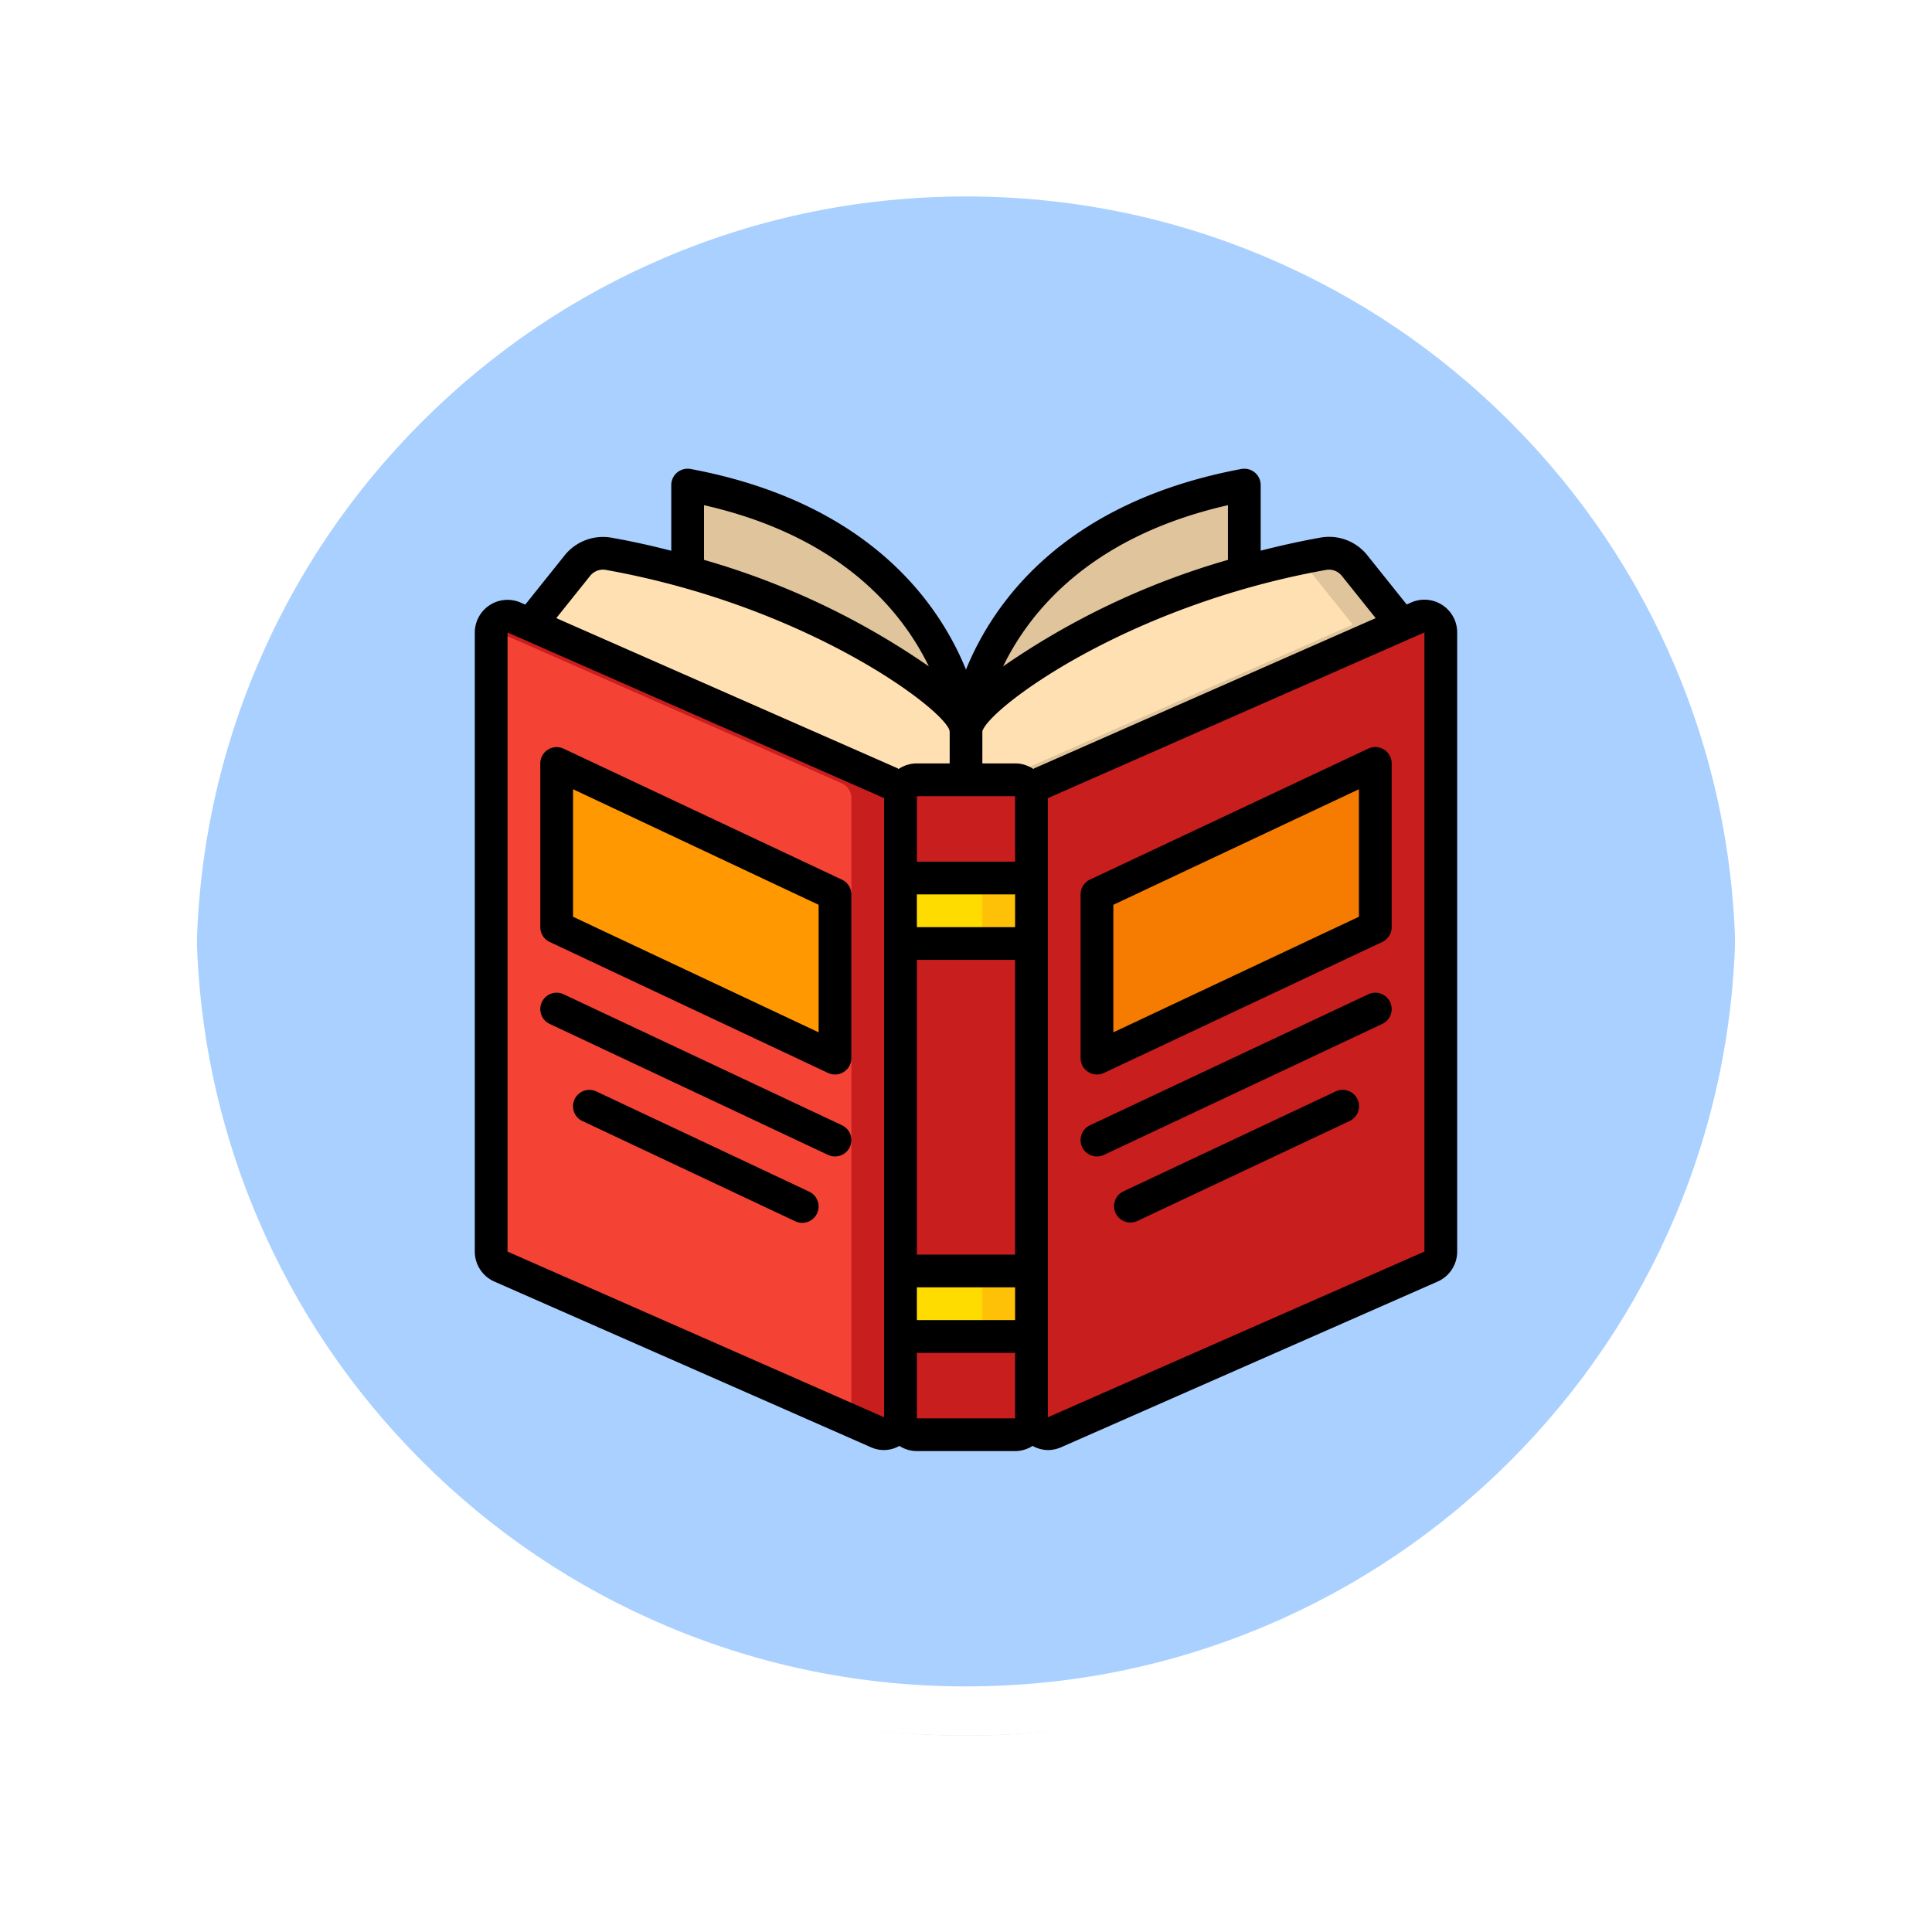 <svg xmlns="http://www.w3.org/2000/svg" xmlns:xlink="http://www.w3.org/1999/xlink" width="118" height="118" viewBox="0 0 118 118">
  <defs>
    <filter id="Trazado_874925" x="0" y="0" width="118" height="118" filterUnits="userSpaceOnUse">
      <feOffset dy="3" input="SourceAlpha"/>
      <feGaussianBlur stdDeviation="3" result="blur"/>
      <feFlood flood-opacity="0.161"/>
      <feComposite operator="in" in2="blur"/>
      <feComposite in="SourceGraphic"/>
    </filter>
  </defs>
  <g id="Grupo_1112471" data-name="Grupo 1112471" transform="translate(-1108.134 -1933.999)">
    <g id="Grupo_1111553" data-name="Grupo 1111553" transform="translate(308.634 -577.158)">
      <g id="Grupo_1111316" data-name="Grupo 1111316" transform="translate(808.5 2517.157)">
        <g id="Grupo_1109835" data-name="Grupo 1109835" transform="translate(0 0)">
          <g id="Grupo_1107913" data-name="Grupo 1107913" transform="translate(0 0)">
            <g transform="matrix(1, 0, 0, 1, -9, -6)" filter="url(#Trazado_874925)">
              <g id="Trazado_874925-2" data-name="Trazado 874925" transform="translate(9 6)" fill="#9cc8ff" opacity="0.859">
                <path d="M 50 98.5 C 43.452 98.5 37.1 97.218 31.122 94.689 C 25.347 92.246 20.16 88.749 15.705 84.295 C 11.251 79.84 7.753 74.653 5.311 68.878 C 2.782 62.9 1.5 56.548 1.5 50 C 1.5 43.452 2.782 37.1 5.311 31.122 C 7.753 25.347 11.251 20.16 15.705 15.705 C 20.16 11.251 25.347 7.753 31.122 5.311 C 37.1 2.782 43.452 1.5 50 1.5 C 56.548 1.5 62.899 2.782 68.878 5.311 C 74.653 7.753 79.84 11.251 84.294 15.705 C 88.749 20.16 92.246 25.347 94.689 31.122 C 97.217 37.1 98.499 43.452 98.499 50 C 98.499 56.548 97.217 62.9 94.689 68.878 C 92.246 74.653 88.749 79.84 84.294 84.295 C 79.84 88.749 74.653 92.246 68.878 94.689 C 62.899 97.218 56.548 98.5 50 98.5 Z" stroke="none"/>
                <path d="M 50 3 C 43.653 3 37.499 4.242 31.706 6.692 C 26.11 9.059 21.083 12.449 16.766 16.766 C 12.449 21.083 9.059 26.11 6.692 31.706 C 4.242 37.499 3 43.653 3 50 C 3 56.346 4.242 62.501 6.692 68.294 C 9.059 73.89 12.449 78.917 16.766 83.234 C 21.083 87.551 26.11 90.941 31.706 93.308 C 37.499 95.758 43.653 97 50 97 C 56.346 97 62.501 95.758 68.293 93.308 C 73.89 90.941 78.916 87.551 83.234 83.234 C 87.551 78.917 90.94 73.89 93.307 68.294 C 95.757 62.501 96.999 56.346 96.999 50 C 96.999 43.653 95.757 37.499 93.307 31.706 C 90.94 26.11 87.551 21.083 83.234 16.766 C 78.916 12.449 73.89 9.059 68.293 6.692 C 62.501 4.242 56.346 3 50 3 M 50 0 C 77.614 0 99.999 22.386 99.999 50 L 99.999 50 C 99.999 77.614 77.614 100 50 100 C 22.386 100 0 77.614 0 50 L 0 50 C 0 22.386 22.386 0 50 0 Z" stroke="none" fill="#fff"/>
              </g>
            </g>
            <g id="Trazado_874923" data-name="Trazado 874923" transform="translate(0 0)" fill="none">
              <path d="M50,0a50,50,0,0,1,50,50h0A50,50,0,0,1,0,50H0A50,50,0,0,1,50,0Z" stroke="none"/>
              <path d="M 50 3 C 43.653 3 37.499 4.242 31.706 6.692 C 26.11 9.059 21.083 12.449 16.766 16.766 C 12.449 21.083 9.059 26.11 6.692 31.706 C 4.242 37.499 3 43.653 3 50 C 3 56.346 4.242 62.501 6.692 68.294 C 9.059 73.89 12.449 78.917 16.766 83.234 C 21.083 87.551 26.11 90.941 31.706 93.308 C 37.499 95.758 43.653 97 50 97 C 56.346 97 62.501 95.758 68.293 93.308 C 73.89 90.941 78.916 87.551 83.234 83.234 C 87.551 78.917 90.94 73.89 93.307 68.294 C 95.757 62.501 96.999 56.346 96.999 50 C 96.999 43.653 95.757 37.499 93.307 31.706 C 90.94 26.11 87.551 21.083 83.234 16.766 C 78.916 12.449 73.89 9.059 68.293 6.692 C 62.501 4.242 56.346 3 50 3 M 50 0 C 77.614 0 99.999 22.386 99.999 50 L 99.999 50 C 99.999 77.614 77.614 100 50 100 C 22.386 100 0 77.614 0 50 L 0 50 C 0 22.386 22.386 0 50 0 Z" stroke="none" fill="#fff"/>
            </g>
          </g>
        </g>
      </g>
    </g>
    <g id="Page-1" transform="translate(1137.133 1962.626)">
      <g id="_002---Open-Book" data-name="002---Open-Book">
        <path id="Rectangle-path" d="M26,29h8V49H26Z" fill="#c81e1e"/>
        <path id="Shape" d="M34,20v5H26V20a1,1,0,0,1,1-1h6A1,1,0,0,1,34,20Z" fill="#c81e1e"/>
        <path id="Shape-2" data-name="Shape" d="M34,53v5a1,1,0,0,1-1,1H27a1,1,0,0,1-1-1V53Z" fill="#c81e1e"/>
        <path id="Shape-3" data-name="Shape" d="M26,20.12V57.94a1,1,0,0,1-1.4.91L1.6,48.73a.991.991,0,0,1-.6-.91V10a.993.993,0,0,1,1.4-.91l.98.43L25.4,19.21a.981.981,0,0,1,.6.91Z" fill="#f44335"/>
        <path id="Shape-4" data-name="Shape" d="M25.4,19.21,3.38,9.52,2.4,9.09a.987.987,0,0,0-1.375.71L22.4,19.21a.981.981,0,0,1,.6.91V57.94a.955.955,0,0,1-.025.2l1.625.715a1,1,0,0,0,1.4-.91V20.12A.981.981,0,0,0,25.4,19.21Z" fill="#c81e1e"/>
        <path id="Shape-5" data-name="Shape" d="M59,10V47.82a.991.991,0,0,1-.6.91l-23,10.12a1,1,0,0,1-1.4-.91V20.12a.981.981,0,0,1,.6-.91L56.62,9.52l.98-.43A.993.993,0,0,1,59,10Z" fill="#c81e1e"/>
        <path id="Shape-6" data-name="Shape" d="M56.62,9.52,34.6,19.21a.981.981,0,0,0-.6.91V20a1,1,0,0,0-1-1H30V16s.01-.07.03-.2c.48-1.85,7.38-6.78,16.97-9.49,1.55-.44,3.17-.82,4.84-1.12a2.02,2.02,0,0,1,1.9.73Z" fill="#ffe0b2"/>
        <path id="Shape-7" data-name="Shape" d="M53.74,5.92a2.02,2.02,0,0,0-1.9-.73c-.528.095-1.042.211-1.56.321a2,2,0,0,1,.46.409l2.88,3.6L32.077,19H33a1,1,0,0,1,1,1v.12a.981.981,0,0,1,.6-.91L56.62,9.52Z" fill="#dfc49c"/>
        <path id="Shape-8" data-name="Shape" d="M30,16v3H27a1,1,0,0,0-1,1v.12a.981.981,0,0,0-.6-.91L3.38,9.52l2.88-3.6a2.02,2.02,0,0,1,1.9-.73c1.67.3,3.29.68,4.84,1.12,9.59,2.71,16.49,7.64,16.97,9.49.02.13.03.2.03.2Z" fill="#ffe0b2"/>
        <path id="Shape-9" data-name="Shape" d="M29.97,15.8C29.49,13.95,22.59,9.02,13,6.31V1C27.78,3.77,29.76,14.22,29.97,15.8Z" fill="#dfc49c"/>
        <path id="Shape-10" data-name="Shape" d="M47,1V6.31c-9.59,2.71-16.49,7.64-16.97,9.49C30.24,14.22,32.22,3.77,47,1Z" fill="#dfc49c"/>
        <path id="Shape-11" data-name="Shape" d="M55,28,38,36V26l17-8Z" fill="#f57c00"/>
        <path id="Shape-12" data-name="Shape" d="M5,28l17,8V26L5,18Z" fill="#ff9801"/>
        <path id="Rectangle-path-2" data-name="Rectangle-path" d="M26,25h8v4H26Z" fill="#ffdc00"/>
        <path id="Rectangle-path-3" data-name="Rectangle-path" d="M31,25h3v4H31Z" fill="#fec108"/>
        <path id="Rectangle-path-4" data-name="Rectangle-path" d="M26,49h8v4H26Z" fill="#ffdc00"/>
        <path id="Rectangle-path-5" data-name="Rectangle-path" d="M31,49h3v4H31Z" fill="#fec108"/>
        <g id="Grupo_1113319" data-name="Grupo 1113319">
          <path id="Shape-13" data-name="Shape" d="M59.093,8.326a2,2,0,0,0-1.9-.156l-.276.122-2.4-3a2.989,2.989,0,0,0-2.859-1.086c-1.239.222-2.461.494-3.659.8V1a1,1,0,0,0-.361-.77,1.01,1.01,0,0,0-.823-.213C35.858,2.071,31.617,8.29,30,12.27,28.378,8.283,24.136,2.07,13.184.017a1.012,1.012,0,0,0-.823.213A1,1,0,0,0,12,1V5.012c-1.2-.309-2.42-.581-3.659-.8A3,3,0,0,0,5.482,5.3l-2.4,3-.276-.121A2,2,0,0,0,0,10V47.816a2,2,0,0,0,1.194,1.83l23,10.12a1.914,1.914,0,0,0,1.738-.082A1.979,1.979,0,0,0,27,60h6a1.979,1.979,0,0,0,1.067-.315,1.985,1.985,0,0,0,.932.252,2.006,2.006,0,0,0,.807-.17l23-10.12A2,2,0,0,0,60,47.816V10a1.994,1.994,0,0,0-.907-1.674ZM52.011,6.178a1.006,1.006,0,0,1,.945.367l2.067,2.581-20.83,9.165c-.029.012-.05.035-.079.049A1.991,1.991,0,0,0,33,18H31V16.036c.421-1.409,8.734-7.662,21.011-9.858ZM33,20v4H27V20Zm-6,6h6v2H27Zm0,4h6V48H27Zm0,20h6v2H27ZM46,2.228v3.34a46.75,46.75,0,0,0-13.733,6.506C33.9,8.71,37.618,4.134,46,2.228Zm-32,0c8.376,1.9,12.093,6.475,13.73,9.844A46.743,46.743,0,0,0,14,5.568ZM7.044,6.545a1.007,1.007,0,0,1,.945-.367c12.255,2.192,20.558,8.426,21,9.793l.015.1V18H27a1.991,1.991,0,0,0-1.114.34c-.029-.014-.051-.037-.08-.05L4.977,9.126ZM2,47.816V10L25,20.12V57.936ZM27,58V54h6v4Zm8-.064V20.121L58,10V47.816Z"/>
          <path id="Shape-14" data-name="Shape" d="M55.536,17.156a1,1,0,0,0-.962-.061l-17,8A1,1,0,0,0,37,26V36a1,1,0,0,0,1.426.905l17-8A1,1,0,0,0,56,28V18a1,1,0,0,0-.464-.844ZM54,27.365,39,34.424V26.635l15-7.059Z"/>
          <path id="Shape-15" data-name="Shape" d="M22.426,25.1l-17-8A1,1,0,0,0,4,18V28a1,1,0,0,0,.574.905l17,8A1,1,0,0,0,23,36V26a1,1,0,0,0-.574-.9ZM21,34.424,6,27.365V19.576l15,7.059Z"/>
          <path id="Shape-16" data-name="Shape" d="M22.426,40.1l-17-8a1,1,0,1,0-.852,1.81l17,8a1,1,0,0,0,.852-1.81Z"/>
          <path id="Shape-17" data-name="Shape" d="M20.4,44.144l-12.955-6.1A1,1,0,1,0,6.6,39.856l12.954,6.1a1,1,0,1,0,.852-1.809Z"/>
          <path id="Shape-18" data-name="Shape" d="M54.574,32.1l-17,8a1,1,0,1,0,.852,1.81l17-8a1,1,0,1,0-.852-1.81Z"/>
          <path id="Shape-19" data-name="Shape" d="M52.552,38.047,39.6,44.144a1,1,0,0,0,.852,1.809l12.954-6.1a1,1,0,1,0-.851-1.809Z"/>
        </g>
      </g>
    </g>
  </g>
</svg>
